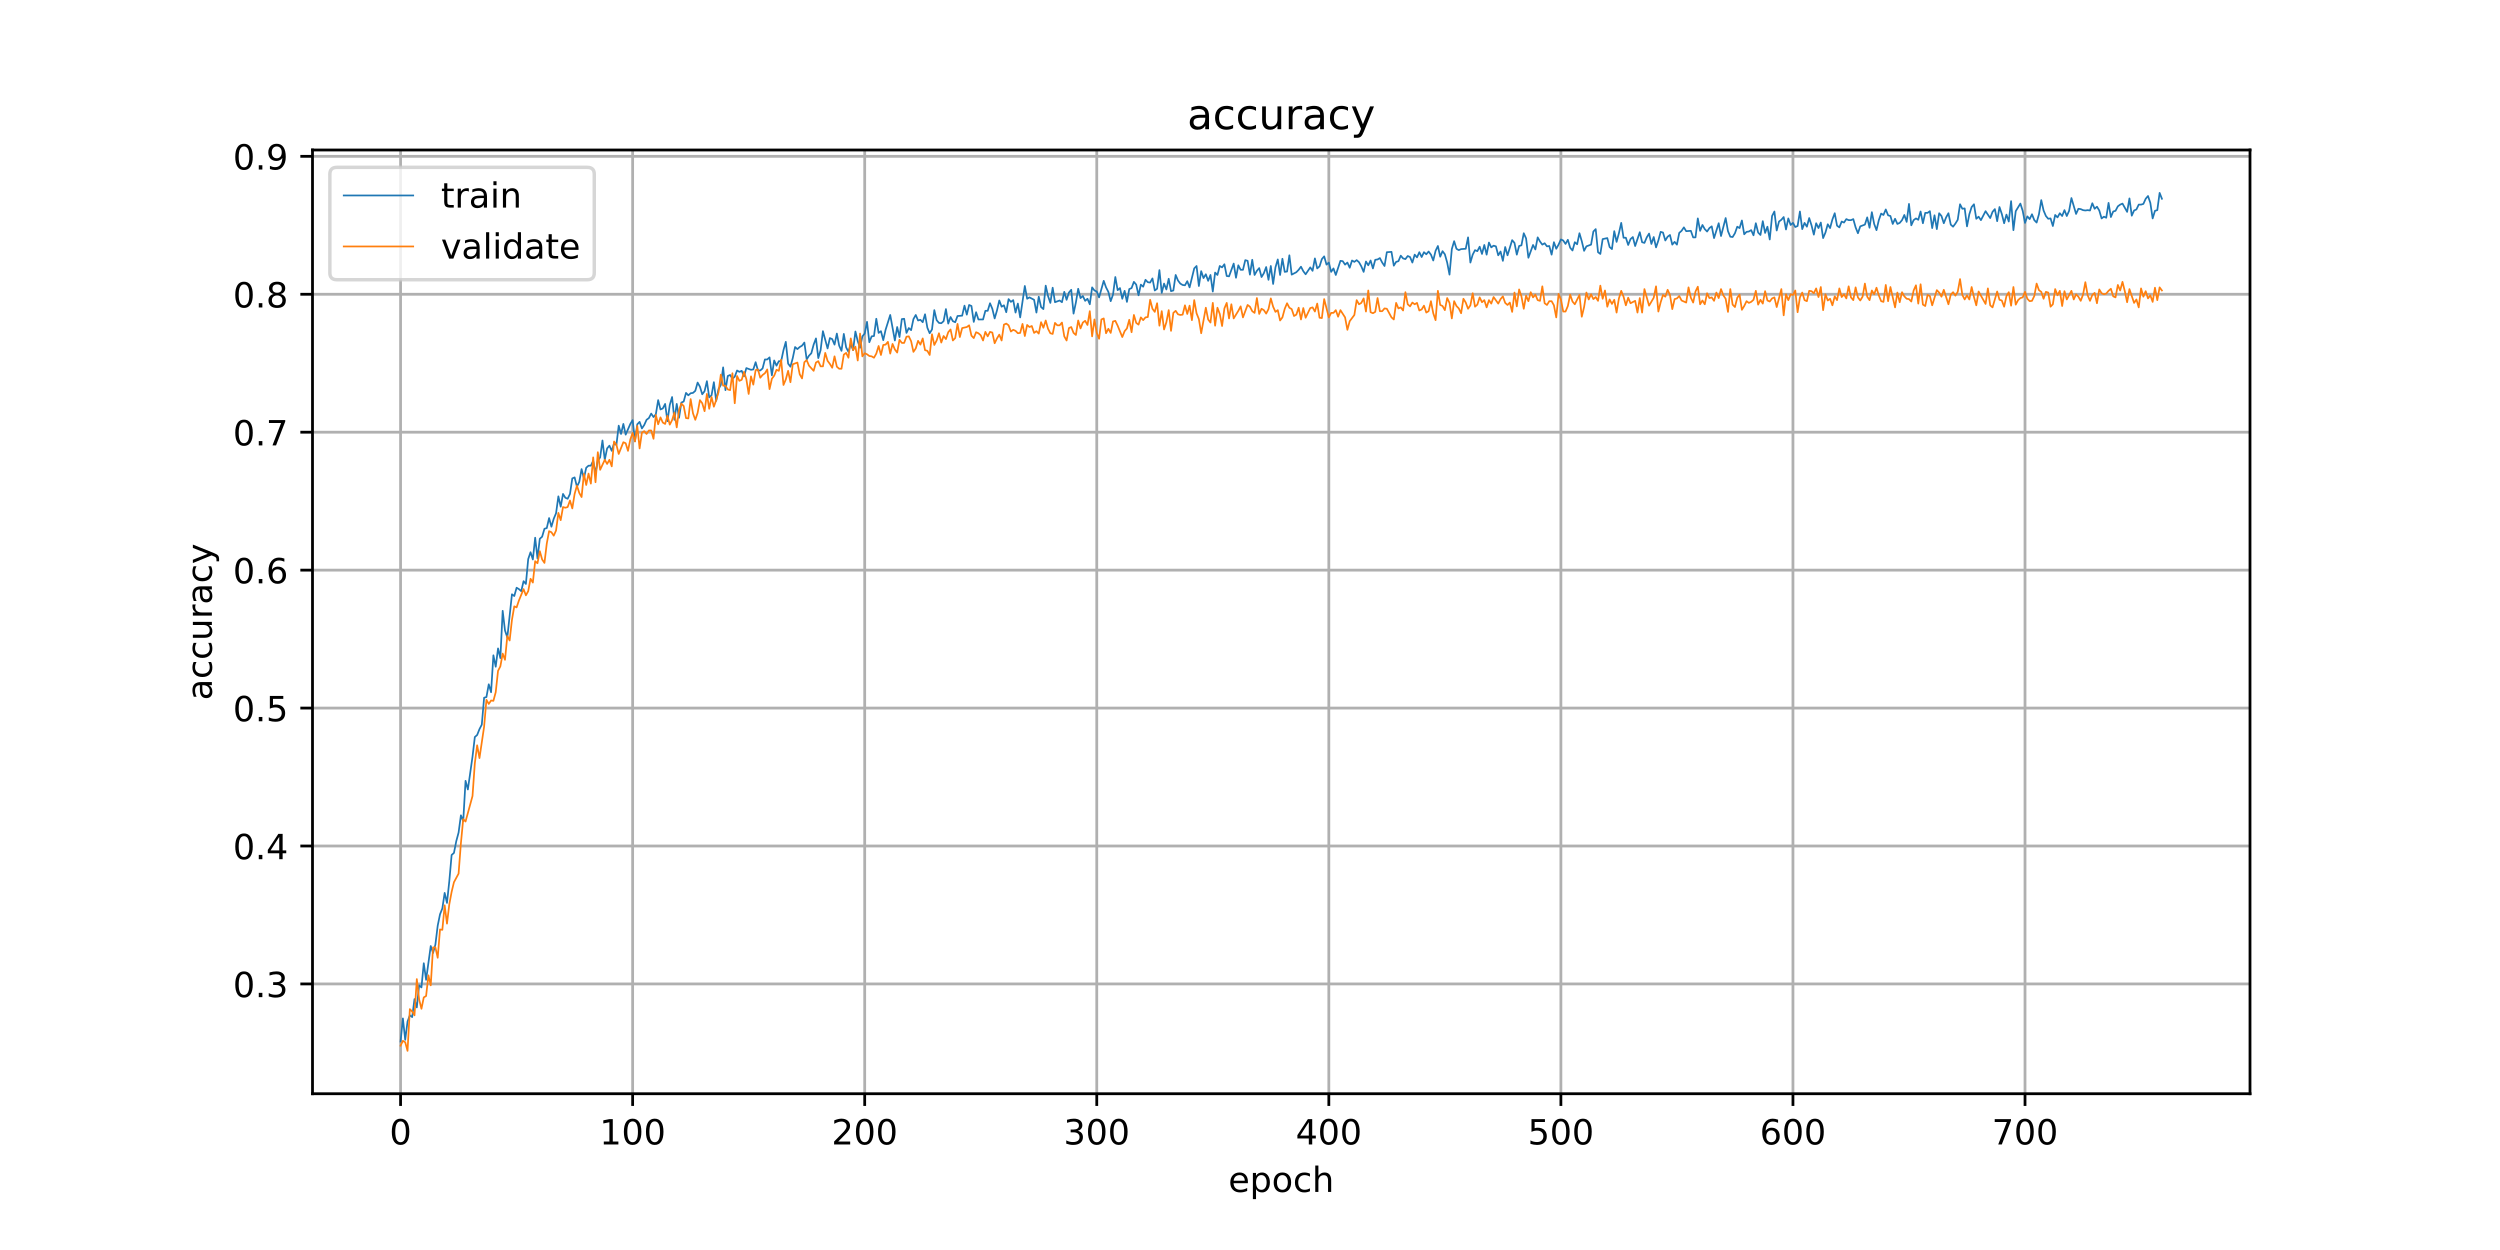 <?xml version="1.0" encoding="utf-8" standalone="no"?>
<!DOCTYPE svg PUBLIC "-//W3C//DTD SVG 1.1//EN"
  "http://www.w3.org/Graphics/SVG/1.1/DTD/svg11.dtd">
<!-- Created with matplotlib (https://matplotlib.org/) -->
<svg height="360pt" version="1.1" viewBox="0 0 720 360" width="720pt" xmlns="http://www.w3.org/2000/svg" xmlns:xlink="http://www.w3.org/1999/xlink">
 <defs>
  <style type="text/css">
*{stroke-linecap:butt;stroke-linejoin:round;}
  </style>
 </defs>
 <g id="figure_1">
  <g id="patch_1">
   <path d="M 0 360 
L 720 360 
L 720 0 
L 0 0 
z
" style="fill:#ffffff;"/>
  </g>
  <g id="axes_1">
   <g id="patch_2">
    <path d="M 90 315 
L 648 315 
L 648 43.2 
L 90 43.2 
z
" style="fill:#ffffff;"/>
   </g>
   <g id="matplotlib.axis_1">
    <g id="xtick_1">
     <g id="line2d_1">
      <path clip-path="url(#pe7dd31b7c2)" d="M 115.364 315 
L 115.364 43.2 
" style="fill:none;stroke:#b0b0b0;stroke-linecap:square;stroke-width:0.8;"/>
     </g>
     <g id="line2d_2">
      <defs>
       <path d="M 0 0 
L 0 3.5 
" id="m0f951da044" style="stroke:#000000;stroke-width:0.8;"/>
      </defs>
      <g>
       <use style="stroke:#000000;stroke-width:0.8;" x="115.364" xlink:href="#m0f951da044" y="315"/>
      </g>
     </g>
     <g id="text_1">
      <!-- 0 -->
      <defs>
       <path d="M 31.781 66.406 
Q 24.172 66.406 20.328 58.906 
Q 16.5 51.422 16.5 36.375 
Q 16.5 21.391 20.328 13.891 
Q 24.172 6.391 31.781 6.391 
Q 39.453 6.391 43.281 13.891 
Q 47.125 21.391 47.125 36.375 
Q 47.125 51.422 43.281 58.906 
Q 39.453 66.406 31.781 66.406 
z
M 31.781 74.219 
Q 44.047 74.219 50.516 64.516 
Q 56.984 54.828 56.984 36.375 
Q 56.984 17.969 50.516 8.266 
Q 44.047 -1.422 31.781 -1.422 
Q 19.531 -1.422 13.062 8.266 
Q 6.594 17.969 6.594 36.375 
Q 6.594 54.828 13.062 64.516 
Q 19.531 74.219 31.781 74.219 
z
" id="DejaVuSans-48"/>
      </defs>
      <g transform="translate(112.182 329.598)scale(0.1 -0.1)">
       <use xlink:href="#DejaVuSans-48"/>
      </g>
     </g>
    </g>
    <g id="xtick_2">
     <g id="line2d_3">
      <path clip-path="url(#pe7dd31b7c2)" d="M 182.198 315 
L 182.198 43.2 
" style="fill:none;stroke:#b0b0b0;stroke-linecap:square;stroke-width:0.8;"/>
     </g>
     <g id="line2d_4">
      <g>
       <use style="stroke:#000000;stroke-width:0.8;" x="182.198" xlink:href="#m0f951da044" y="315"/>
      </g>
     </g>
     <g id="text_2">
      <!-- 100 -->
      <defs>
       <path d="M 12.406 8.297 
L 28.516 8.297 
L 28.516 63.922 
L 10.984 60.406 
L 10.984 69.391 
L 28.422 72.906 
L 38.281 72.906 
L 38.281 8.297 
L 54.391 8.297 
L 54.391 0 
L 12.406 0 
z
" id="DejaVuSans-49"/>
      </defs>
      <g transform="translate(172.654 329.598)scale(0.1 -0.1)">
       <use xlink:href="#DejaVuSans-49"/>
       <use x="63.623" xlink:href="#DejaVuSans-48"/>
       <use x="127.246" xlink:href="#DejaVuSans-48"/>
      </g>
     </g>
    </g>
    <g id="xtick_3">
     <g id="line2d_5">
      <path clip-path="url(#pe7dd31b7c2)" d="M 249.032 315 
L 249.032 43.2 
" style="fill:none;stroke:#b0b0b0;stroke-linecap:square;stroke-width:0.8;"/>
     </g>
     <g id="line2d_6">
      <g>
       <use style="stroke:#000000;stroke-width:0.8;" x="249.032" xlink:href="#m0f951da044" y="315"/>
      </g>
     </g>
     <g id="text_3">
      <!-- 200 -->
      <defs>
       <path d="M 19.188 8.297 
L 53.609 8.297 
L 53.609 0 
L 7.328 0 
L 7.328 8.297 
Q 12.938 14.109 22.625 23.891 
Q 32.328 33.688 34.812 36.531 
Q 39.547 41.844 41.422 45.531 
Q 43.312 49.219 43.312 52.781 
Q 43.312 58.594 39.234 62.25 
Q 35.156 65.922 28.609 65.922 
Q 23.969 65.922 18.812 64.312 
Q 13.672 62.703 7.812 59.422 
L 7.812 69.391 
Q 13.766 71.781 18.938 73 
Q 24.125 74.219 28.422 74.219 
Q 39.75 74.219 46.484 68.547 
Q 53.219 62.891 53.219 53.422 
Q 53.219 48.922 51.531 44.891 
Q 49.859 40.875 45.406 35.406 
Q 44.188 33.984 37.641 27.219 
Q 31.109 20.453 19.188 8.297 
z
" id="DejaVuSans-50"/>
      </defs>
      <g transform="translate(239.489 329.598)scale(0.1 -0.1)">
       <use xlink:href="#DejaVuSans-50"/>
       <use x="63.623" xlink:href="#DejaVuSans-48"/>
       <use x="127.246" xlink:href="#DejaVuSans-48"/>
      </g>
     </g>
    </g>
    <g id="xtick_4">
     <g id="line2d_7">
      <path clip-path="url(#pe7dd31b7c2)" d="M 315.867 315 
L 315.867 43.2 
" style="fill:none;stroke:#b0b0b0;stroke-linecap:square;stroke-width:0.8;"/>
     </g>
     <g id="line2d_8">
      <g>
       <use style="stroke:#000000;stroke-width:0.8;" x="315.867" xlink:href="#m0f951da044" y="315"/>
      </g>
     </g>
     <g id="text_4">
      <!-- 300 -->
      <defs>
       <path d="M 40.578 39.312 
Q 47.656 37.797 51.625 33 
Q 55.609 28.219 55.609 21.188 
Q 55.609 10.406 48.188 4.484 
Q 40.766 -1.422 27.094 -1.422 
Q 22.516 -1.422 17.656 -0.516 
Q 12.797 0.391 7.625 2.203 
L 7.625 11.719 
Q 11.719 9.328 16.594 8.109 
Q 21.484 6.891 26.812 6.891 
Q 36.078 6.891 40.938 10.547 
Q 45.797 14.203 45.797 21.188 
Q 45.797 27.641 41.281 31.266 
Q 36.766 34.906 28.719 34.906 
L 20.219 34.906 
L 20.219 43.016 
L 29.109 43.016 
Q 36.375 43.016 40.234 45.922 
Q 44.094 48.828 44.094 54.297 
Q 44.094 59.906 40.109 62.906 
Q 36.141 65.922 28.719 65.922 
Q 24.656 65.922 20.016 65.031 
Q 15.375 64.156 9.812 62.312 
L 9.812 71.094 
Q 15.438 72.656 20.344 73.438 
Q 25.25 74.219 29.594 74.219 
Q 40.828 74.219 47.359 69.109 
Q 53.906 64.016 53.906 55.328 
Q 53.906 49.266 50.438 45.094 
Q 46.969 40.922 40.578 39.312 
z
" id="DejaVuSans-51"/>
      </defs>
      <g transform="translate(306.323 329.598)scale(0.1 -0.1)">
       <use xlink:href="#DejaVuSans-51"/>
       <use x="63.623" xlink:href="#DejaVuSans-48"/>
       <use x="127.246" xlink:href="#DejaVuSans-48"/>
      </g>
     </g>
    </g>
    <g id="xtick_5">
     <g id="line2d_9">
      <path clip-path="url(#pe7dd31b7c2)" d="M 382.701 315 
L 382.701 43.2 
" style="fill:none;stroke:#b0b0b0;stroke-linecap:square;stroke-width:0.8;"/>
     </g>
     <g id="line2d_10">
      <g>
       <use style="stroke:#000000;stroke-width:0.8;" x="382.701" xlink:href="#m0f951da044" y="315"/>
      </g>
     </g>
     <g id="text_5">
      <!-- 400 -->
      <defs>
       <path d="M 37.797 64.312 
L 12.891 25.391 
L 37.797 25.391 
z
M 35.203 72.906 
L 47.609 72.906 
L 47.609 25.391 
L 58.016 25.391 
L 58.016 17.188 
L 47.609 17.188 
L 47.609 0 
L 37.797 0 
L 37.797 17.188 
L 4.891 17.188 
L 4.891 26.703 
z
" id="DejaVuSans-52"/>
      </defs>
      <g transform="translate(373.157 329.598)scale(0.1 -0.1)">
       <use xlink:href="#DejaVuSans-52"/>
       <use x="63.623" xlink:href="#DejaVuSans-48"/>
       <use x="127.246" xlink:href="#DejaVuSans-48"/>
      </g>
     </g>
    </g>
    <g id="xtick_6">
     <g id="line2d_11">
      <path clip-path="url(#pe7dd31b7c2)" d="M 449.535 315 
L 449.535 43.2 
" style="fill:none;stroke:#b0b0b0;stroke-linecap:square;stroke-width:0.8;"/>
     </g>
     <g id="line2d_12">
      <g>
       <use style="stroke:#000000;stroke-width:0.8;" x="449.535" xlink:href="#m0f951da044" y="315"/>
      </g>
     </g>
     <g id="text_6">
      <!-- 500 -->
      <defs>
       <path d="M 10.797 72.906 
L 49.516 72.906 
L 49.516 64.594 
L 19.828 64.594 
L 19.828 46.734 
Q 21.969 47.469 24.109 47.828 
Q 26.266 48.188 28.422 48.188 
Q 40.625 48.188 47.75 41.5 
Q 54.891 34.812 54.891 23.391 
Q 54.891 11.625 47.562 5.094 
Q 40.234 -1.422 26.906 -1.422 
Q 22.312 -1.422 17.547 -0.641 
Q 12.797 0.141 7.719 1.703 
L 7.719 11.625 
Q 12.109 9.234 16.797 8.062 
Q 21.484 6.891 26.703 6.891 
Q 35.156 6.891 40.078 11.328 
Q 45.016 15.766 45.016 23.391 
Q 45.016 31 40.078 35.438 
Q 35.156 39.891 26.703 39.891 
Q 22.75 39.891 18.812 39.016 
Q 14.891 38.141 10.797 36.281 
z
" id="DejaVuSans-53"/>
      </defs>
      <g transform="translate(439.992 329.598)scale(0.1 -0.1)">
       <use xlink:href="#DejaVuSans-53"/>
       <use x="63.623" xlink:href="#DejaVuSans-48"/>
       <use x="127.246" xlink:href="#DejaVuSans-48"/>
      </g>
     </g>
    </g>
    <g id="xtick_7">
     <g id="line2d_13">
      <path clip-path="url(#pe7dd31b7c2)" d="M 516.37 315 
L 516.37 43.2 
" style="fill:none;stroke:#b0b0b0;stroke-linecap:square;stroke-width:0.8;"/>
     </g>
     <g id="line2d_14">
      <g>
       <use style="stroke:#000000;stroke-width:0.8;" x="516.37" xlink:href="#m0f951da044" y="315"/>
      </g>
     </g>
     <g id="text_7">
      <!-- 600 -->
      <defs>
       <path d="M 33.016 40.375 
Q 26.375 40.375 22.484 35.828 
Q 18.609 31.297 18.609 23.391 
Q 18.609 15.531 22.484 10.953 
Q 26.375 6.391 33.016 6.391 
Q 39.656 6.391 43.531 10.953 
Q 47.406 15.531 47.406 23.391 
Q 47.406 31.297 43.531 35.828 
Q 39.656 40.375 33.016 40.375 
z
M 52.594 71.297 
L 52.594 62.312 
Q 48.875 64.062 45.094 64.984 
Q 41.312 65.922 37.594 65.922 
Q 27.828 65.922 22.672 59.328 
Q 17.531 52.734 16.797 39.406 
Q 19.672 43.656 24.016 45.922 
Q 28.375 48.188 33.594 48.188 
Q 44.578 48.188 50.953 41.516 
Q 57.328 34.859 57.328 23.391 
Q 57.328 12.156 50.688 5.359 
Q 44.047 -1.422 33.016 -1.422 
Q 20.359 -1.422 13.672 8.266 
Q 6.984 17.969 6.984 36.375 
Q 6.984 53.656 15.188 63.938 
Q 23.391 74.219 37.203 74.219 
Q 40.922 74.219 44.703 73.484 
Q 48.484 72.75 52.594 71.297 
z
" id="DejaVuSans-54"/>
      </defs>
      <g transform="translate(506.826 329.598)scale(0.1 -0.1)">
       <use xlink:href="#DejaVuSans-54"/>
       <use x="63.623" xlink:href="#DejaVuSans-48"/>
       <use x="127.246" xlink:href="#DejaVuSans-48"/>
      </g>
     </g>
    </g>
    <g id="xtick_8">
     <g id="line2d_15">
      <path clip-path="url(#pe7dd31b7c2)" d="M 583.204 315 
L 583.204 43.2 
" style="fill:none;stroke:#b0b0b0;stroke-linecap:square;stroke-width:0.8;"/>
     </g>
     <g id="line2d_16">
      <g>
       <use style="stroke:#000000;stroke-width:0.8;" x="583.204" xlink:href="#m0f951da044" y="315"/>
      </g>
     </g>
     <g id="text_8">
      <!-- 700 -->
      <defs>
       <path d="M 8.203 72.906 
L 55.078 72.906 
L 55.078 68.703 
L 28.609 0 
L 18.312 0 
L 43.219 64.594 
L 8.203 64.594 
z
" id="DejaVuSans-55"/>
      </defs>
      <g transform="translate(573.66 329.598)scale(0.1 -0.1)">
       <use xlink:href="#DejaVuSans-55"/>
       <use x="63.623" xlink:href="#DejaVuSans-48"/>
       <use x="127.246" xlink:href="#DejaVuSans-48"/>
      </g>
     </g>
    </g>
    <g id="text_9">
     <!-- epoch -->
     <defs>
      <path d="M 56.203 29.594 
L 56.203 25.203 
L 14.891 25.203 
Q 15.484 15.922 20.484 11.062 
Q 25.484 6.203 34.422 6.203 
Q 39.594 6.203 44.453 7.469 
Q 49.312 8.734 54.109 11.281 
L 54.109 2.781 
Q 49.266 0.734 44.188 -0.344 
Q 39.109 -1.422 33.891 -1.422 
Q 20.797 -1.422 13.156 6.188 
Q 5.516 13.812 5.516 26.812 
Q 5.516 40.234 12.766 48.109 
Q 20.016 56 32.328 56 
Q 43.359 56 49.781 48.891 
Q 56.203 41.797 56.203 29.594 
z
M 47.219 32.234 
Q 47.125 39.594 43.094 43.984 
Q 39.062 48.391 32.422 48.391 
Q 24.906 48.391 20.391 44.141 
Q 15.875 39.891 15.188 32.172 
z
" id="DejaVuSans-101"/>
      <path d="M 18.109 8.203 
L 18.109 -20.797 
L 9.078 -20.797 
L 9.078 54.688 
L 18.109 54.688 
L 18.109 46.391 
Q 20.953 51.266 25.266 53.625 
Q 29.594 56 35.594 56 
Q 45.562 56 51.781 48.094 
Q 58.016 40.188 58.016 27.297 
Q 58.016 14.406 51.781 6.484 
Q 45.562 -1.422 35.594 -1.422 
Q 29.594 -1.422 25.266 0.953 
Q 20.953 3.328 18.109 8.203 
z
M 48.688 27.297 
Q 48.688 37.203 44.609 42.844 
Q 40.531 48.484 33.406 48.484 
Q 26.266 48.484 22.188 42.844 
Q 18.109 37.203 18.109 27.297 
Q 18.109 17.391 22.188 11.75 
Q 26.266 6.109 33.406 6.109 
Q 40.531 6.109 44.609 11.75 
Q 48.688 17.391 48.688 27.297 
z
" id="DejaVuSans-112"/>
      <path d="M 30.609 48.391 
Q 23.391 48.391 19.188 42.75 
Q 14.984 37.109 14.984 27.297 
Q 14.984 17.484 19.156 11.844 
Q 23.344 6.203 30.609 6.203 
Q 37.797 6.203 41.984 11.859 
Q 46.188 17.531 46.188 27.297 
Q 46.188 37.016 41.984 42.703 
Q 37.797 48.391 30.609 48.391 
z
M 30.609 56 
Q 42.328 56 49.016 48.375 
Q 55.719 40.766 55.719 27.297 
Q 55.719 13.875 49.016 6.219 
Q 42.328 -1.422 30.609 -1.422 
Q 18.844 -1.422 12.172 6.219 
Q 5.516 13.875 5.516 27.297 
Q 5.516 40.766 12.172 48.375 
Q 18.844 56 30.609 56 
z
" id="DejaVuSans-111"/>
      <path d="M 48.781 52.594 
L 48.781 44.188 
Q 44.969 46.297 41.141 47.344 
Q 37.312 48.391 33.406 48.391 
Q 24.656 48.391 19.812 42.844 
Q 14.984 37.312 14.984 27.297 
Q 14.984 17.281 19.812 11.734 
Q 24.656 6.203 33.406 6.203 
Q 37.312 6.203 41.141 7.25 
Q 44.969 8.297 48.781 10.406 
L 48.781 2.094 
Q 45.016 0.344 40.984 -0.531 
Q 36.969 -1.422 32.422 -1.422 
Q 20.062 -1.422 12.781 6.344 
Q 5.516 14.109 5.516 27.297 
Q 5.516 40.672 12.859 48.328 
Q 20.219 56 33.016 56 
Q 37.156 56 41.109 55.141 
Q 45.062 54.297 48.781 52.594 
z
" id="DejaVuSans-99"/>
      <path d="M 54.891 33.016 
L 54.891 0 
L 45.906 0 
L 45.906 32.719 
Q 45.906 40.484 42.875 44.328 
Q 39.844 48.188 33.797 48.188 
Q 26.516 48.188 22.312 43.547 
Q 18.109 38.922 18.109 30.906 
L 18.109 0 
L 9.078 0 
L 9.078 75.984 
L 18.109 75.984 
L 18.109 46.188 
Q 21.344 51.125 25.703 53.562 
Q 30.078 56 35.797 56 
Q 45.219 56 50.047 50.172 
Q 54.891 44.344 54.891 33.016 
z
" id="DejaVuSans-104"/>
     </defs>
     <g transform="translate(353.772 343.277)scale(0.1 -0.1)">
      <use xlink:href="#DejaVuSans-101"/>
      <use x="61.523" xlink:href="#DejaVuSans-112"/>
      <use x="125" xlink:href="#DejaVuSans-111"/>
      <use x="186.182" xlink:href="#DejaVuSans-99"/>
      <use x="241.162" xlink:href="#DejaVuSans-104"/>
     </g>
    </g>
   </g>
   <g id="matplotlib.axis_2">
    <g id="ytick_1">
     <g id="line2d_17">
      <path clip-path="url(#pe7dd31b7c2)" d="M 90 283.379 
L 648 283.379 
" style="fill:none;stroke:#b0b0b0;stroke-linecap:square;stroke-width:0.8;"/>
     </g>
     <g id="line2d_18">
      <defs>
       <path d="M 0 0 
L -3.5 0 
" id="m83e16e52cd" style="stroke:#000000;stroke-width:0.8;"/>
      </defs>
      <g>
       <use style="stroke:#000000;stroke-width:0.8;" x="90" xlink:href="#m83e16e52cd" y="283.379"/>
      </g>
     </g>
     <g id="text_10">
      <!-- 0.3 -->
      <defs>
       <path d="M 10.688 12.406 
L 21 12.406 
L 21 0 
L 10.688 0 
z
" id="DejaVuSans-46"/>
      </defs>
      <g transform="translate(67.097 287.178)scale(0.1 -0.1)">
       <use xlink:href="#DejaVuSans-48"/>
       <use x="63.623" xlink:href="#DejaVuSans-46"/>
       <use x="95.41" xlink:href="#DejaVuSans-51"/>
      </g>
     </g>
    </g>
    <g id="ytick_2">
     <g id="line2d_19">
      <path clip-path="url(#pe7dd31b7c2)" d="M 90 243.653 
L 648 243.653 
" style="fill:none;stroke:#b0b0b0;stroke-linecap:square;stroke-width:0.8;"/>
     </g>
     <g id="line2d_20">
      <g>
       <use style="stroke:#000000;stroke-width:0.8;" x="90" xlink:href="#m83e16e52cd" y="243.653"/>
      </g>
     </g>
     <g id="text_11">
      <!-- 0.4 -->
      <g transform="translate(67.097 247.453)scale(0.1 -0.1)">
       <use xlink:href="#DejaVuSans-48"/>
       <use x="63.623" xlink:href="#DejaVuSans-46"/>
       <use x="95.41" xlink:href="#DejaVuSans-52"/>
      </g>
     </g>
    </g>
    <g id="ytick_3">
     <g id="line2d_21">
      <path clip-path="url(#pe7dd31b7c2)" d="M 90 203.928 
L 648 203.928 
" style="fill:none;stroke:#b0b0b0;stroke-linecap:square;stroke-width:0.8;"/>
     </g>
     <g id="line2d_22">
      <g>
       <use style="stroke:#000000;stroke-width:0.8;" x="90" xlink:href="#m83e16e52cd" y="203.928"/>
      </g>
     </g>
     <g id="text_12">
      <!-- 0.5 -->
      <g transform="translate(67.097 207.727)scale(0.1 -0.1)">
       <use xlink:href="#DejaVuSans-48"/>
       <use x="63.623" xlink:href="#DejaVuSans-46"/>
       <use x="95.41" xlink:href="#DejaVuSans-53"/>
      </g>
     </g>
    </g>
    <g id="ytick_4">
     <g id="line2d_23">
      <path clip-path="url(#pe7dd31b7c2)" d="M 90 164.203 
L 648 164.203 
" style="fill:none;stroke:#b0b0b0;stroke-linecap:square;stroke-width:0.8;"/>
     </g>
     <g id="line2d_24">
      <g>
       <use style="stroke:#000000;stroke-width:0.8;" x="90" xlink:href="#m83e16e52cd" y="164.203"/>
      </g>
     </g>
     <g id="text_13">
      <!-- 0.6 -->
      <g transform="translate(67.097 168.002)scale(0.1 -0.1)">
       <use xlink:href="#DejaVuSans-48"/>
       <use x="63.623" xlink:href="#DejaVuSans-46"/>
       <use x="95.41" xlink:href="#DejaVuSans-54"/>
      </g>
     </g>
    </g>
    <g id="ytick_5">
     <g id="line2d_25">
      <path clip-path="url(#pe7dd31b7c2)" d="M 90 124.478 
L 648 124.478 
" style="fill:none;stroke:#b0b0b0;stroke-linecap:square;stroke-width:0.8;"/>
     </g>
     <g id="line2d_26">
      <g>
       <use style="stroke:#000000;stroke-width:0.8;" x="90" xlink:href="#m83e16e52cd" y="124.478"/>
      </g>
     </g>
     <g id="text_14">
      <!-- 0.7 -->
      <g transform="translate(67.097 128.277)scale(0.1 -0.1)">
       <use xlink:href="#DejaVuSans-48"/>
       <use x="63.623" xlink:href="#DejaVuSans-46"/>
       <use x="95.41" xlink:href="#DejaVuSans-55"/>
      </g>
     </g>
    </g>
    <g id="ytick_6">
     <g id="line2d_27">
      <path clip-path="url(#pe7dd31b7c2)" d="M 90 84.753 
L 648 84.753 
" style="fill:none;stroke:#b0b0b0;stroke-linecap:square;stroke-width:0.8;"/>
     </g>
     <g id="line2d_28">
      <g>
       <use style="stroke:#000000;stroke-width:0.8;" x="90" xlink:href="#m83e16e52cd" y="84.753"/>
      </g>
     </g>
     <g id="text_15">
      <!-- 0.8 -->
      <defs>
       <path d="M 31.781 34.625 
Q 24.75 34.625 20.719 30.859 
Q 16.703 27.094 16.703 20.516 
Q 16.703 13.922 20.719 10.156 
Q 24.75 6.391 31.781 6.391 
Q 38.812 6.391 42.859 10.172 
Q 46.922 13.969 46.922 20.516 
Q 46.922 27.094 42.891 30.859 
Q 38.875 34.625 31.781 34.625 
z
M 21.922 38.812 
Q 15.578 40.375 12.031 44.719 
Q 8.5 49.078 8.5 55.328 
Q 8.5 64.062 14.719 69.141 
Q 20.953 74.219 31.781 74.219 
Q 42.672 74.219 48.875 69.141 
Q 55.078 64.062 55.078 55.328 
Q 55.078 49.078 51.531 44.719 
Q 48 40.375 41.703 38.812 
Q 48.828 37.156 52.797 32.312 
Q 56.781 27.484 56.781 20.516 
Q 56.781 9.906 50.312 4.234 
Q 43.844 -1.422 31.781 -1.422 
Q 19.734 -1.422 13.25 4.234 
Q 6.781 9.906 6.781 20.516 
Q 6.781 27.484 10.781 32.312 
Q 14.797 37.156 21.922 38.812 
z
M 18.312 54.391 
Q 18.312 48.734 21.844 45.562 
Q 25.391 42.391 31.781 42.391 
Q 38.141 42.391 41.719 45.562 
Q 45.312 48.734 45.312 54.391 
Q 45.312 60.062 41.719 63.234 
Q 38.141 66.406 31.781 66.406 
Q 25.391 66.406 21.844 63.234 
Q 18.312 60.062 18.312 54.391 
z
" id="DejaVuSans-56"/>
      </defs>
      <g transform="translate(67.097 88.552)scale(0.1 -0.1)">
       <use xlink:href="#DejaVuSans-48"/>
       <use x="63.623" xlink:href="#DejaVuSans-46"/>
       <use x="95.41" xlink:href="#DejaVuSans-56"/>
      </g>
     </g>
    </g>
    <g id="ytick_7">
     <g id="line2d_29">
      <path clip-path="url(#pe7dd31b7c2)" d="M 90 45.027 
L 648 45.027 
" style="fill:none;stroke:#b0b0b0;stroke-linecap:square;stroke-width:0.8;"/>
     </g>
     <g id="line2d_30">
      <g>
       <use style="stroke:#000000;stroke-width:0.8;" x="90" xlink:href="#m83e16e52cd" y="45.027"/>
      </g>
     </g>
     <g id="text_16">
      <!-- 0.9 -->
      <defs>
       <path d="M 10.984 1.516 
L 10.984 10.5 
Q 14.703 8.734 18.5 7.812 
Q 22.312 6.891 25.984 6.891 
Q 35.75 6.891 40.891 13.453 
Q 46.047 20.016 46.781 33.406 
Q 43.953 29.203 39.594 26.953 
Q 35.25 24.703 29.984 24.703 
Q 19.047 24.703 12.672 31.312 
Q 6.297 37.938 6.297 49.422 
Q 6.297 60.641 12.938 67.422 
Q 19.578 74.219 30.609 74.219 
Q 43.266 74.219 49.922 64.516 
Q 56.594 54.828 56.594 36.375 
Q 56.594 19.141 48.406 8.859 
Q 40.234 -1.422 26.422 -1.422 
Q 22.703 -1.422 18.891 -0.688 
Q 15.094 0.047 10.984 1.516 
z
M 30.609 32.422 
Q 37.25 32.422 41.125 36.953 
Q 45.016 41.5 45.016 49.422 
Q 45.016 57.281 41.125 61.844 
Q 37.25 66.406 30.609 66.406 
Q 23.969 66.406 20.094 61.844 
Q 16.219 57.281 16.219 49.422 
Q 16.219 41.5 20.094 36.953 
Q 23.969 32.422 30.609 32.422 
z
" id="DejaVuSans-57"/>
      </defs>
      <g transform="translate(67.097 48.827)scale(0.1 -0.1)">
       <use xlink:href="#DejaVuSans-48"/>
       <use x="63.623" xlink:href="#DejaVuSans-46"/>
       <use x="95.41" xlink:href="#DejaVuSans-57"/>
      </g>
     </g>
    </g>
    <g id="text_17">
     <!-- accuracy -->
     <defs>
      <path d="M 34.281 27.484 
Q 23.391 27.484 19.188 25 
Q 14.984 22.516 14.984 16.5 
Q 14.984 11.719 18.141 8.906 
Q 21.297 6.109 26.703 6.109 
Q 34.188 6.109 38.703 11.406 
Q 43.219 16.703 43.219 25.484 
L 43.219 27.484 
z
M 52.203 31.203 
L 52.203 0 
L 43.219 0 
L 43.219 8.297 
Q 40.141 3.328 35.547 0.953 
Q 30.953 -1.422 24.312 -1.422 
Q 15.922 -1.422 10.953 3.297 
Q 6 8.016 6 15.922 
Q 6 25.141 12.172 29.828 
Q 18.359 34.516 30.609 34.516 
L 43.219 34.516 
L 43.219 35.406 
Q 43.219 41.609 39.141 45 
Q 35.062 48.391 27.688 48.391 
Q 23 48.391 18.547 47.266 
Q 14.109 46.141 10.016 43.891 
L 10.016 52.203 
Q 14.938 54.109 19.578 55.047 
Q 24.219 56 28.609 56 
Q 40.484 56 46.344 49.844 
Q 52.203 43.703 52.203 31.203 
z
" id="DejaVuSans-97"/>
      <path d="M 8.5 21.578 
L 8.5 54.688 
L 17.484 54.688 
L 17.484 21.922 
Q 17.484 14.156 20.5 10.266 
Q 23.531 6.391 29.594 6.391 
Q 36.859 6.391 41.078 11.031 
Q 45.312 15.672 45.312 23.688 
L 45.312 54.688 
L 54.297 54.688 
L 54.297 0 
L 45.312 0 
L 45.312 8.406 
Q 42.047 3.422 37.719 1 
Q 33.406 -1.422 27.688 -1.422 
Q 18.266 -1.422 13.375 4.438 
Q 8.5 10.297 8.5 21.578 
z
M 31.109 56 
z
" id="DejaVuSans-117"/>
      <path d="M 41.109 46.297 
Q 39.594 47.172 37.812 47.578 
Q 36.031 48 33.891 48 
Q 26.266 48 22.188 43.047 
Q 18.109 38.094 18.109 28.812 
L 18.109 0 
L 9.078 0 
L 9.078 54.688 
L 18.109 54.688 
L 18.109 46.188 
Q 20.953 51.172 25.484 53.578 
Q 30.031 56 36.531 56 
Q 37.453 56 38.578 55.875 
Q 39.703 55.766 41.062 55.516 
z
" id="DejaVuSans-114"/>
      <path d="M 32.172 -5.078 
Q 28.375 -14.844 24.75 -17.812 
Q 21.141 -20.797 15.094 -20.797 
L 7.906 -20.797 
L 7.906 -13.281 
L 13.188 -13.281 
Q 16.891 -13.281 18.938 -11.516 
Q 21 -9.766 23.484 -3.219 
L 25.094 0.875 
L 2.984 54.688 
L 12.5 54.688 
L 29.594 11.922 
L 46.688 54.688 
L 56.203 54.688 
z
" id="DejaVuSans-121"/>
     </defs>
     <g transform="translate(61.017 201.659)rotate(-90)scale(0.1 -0.1)">
      <use xlink:href="#DejaVuSans-97"/>
      <use x="61.279" xlink:href="#DejaVuSans-99"/>
      <use x="116.26" xlink:href="#DejaVuSans-99"/>
      <use x="171.24" xlink:href="#DejaVuSans-117"/>
      <use x="234.619" xlink:href="#DejaVuSans-114"/>
      <use x="275.732" xlink:href="#DejaVuSans-97"/>
      <use x="337.012" xlink:href="#DejaVuSans-99"/>
      <use x="391.992" xlink:href="#DejaVuSans-121"/>
     </g>
    </g>
   </g>
   <g id="line2d_31">
    <path clip-path="url(#pe7dd31b7c2)" d="M 115.364 299.964 
L 116.032 293.31 
L 116.7 299.467 
L 117.369 294.204 
L 118.037 292.416 
L 118.705 292.913 
L 119.374 287.748 
L 120.042 290.132 
L 120.71 283.776 
L 121.379 284.372 
L 122.047 277.42 
L 122.715 282.187 
L 124.052 272.454 
L 124.72 274.441 
L 125.389 272.057 
L 126.057 266.595 
L 126.725 263.317 
L 127.394 261.629 
L 128.062 257.16 
L 128.731 260.04 
L 129.399 253.783 
L 130.067 246.236 
L 130.736 245.64 
L 131.404 242.263 
L 132.072 239.78 
L 132.741 234.815 
L 133.409 236.503 
L 134.077 224.883 
L 134.746 227.366 
L 136.082 217.931 
L 136.751 212.271 
L 137.419 211.675 
L 138.087 209.986 
L 138.756 208.695 
L 139.424 200.949 
L 140.092 200.75 
L 140.761 197.076 
L 141.429 199.36 
L 142.097 188.733 
L 142.766 192.011 
L 143.434 186.747 
L 144.102 189.528 
L 144.771 175.922 
L 145.439 181.583 
L 146.107 183.569 
L 147.444 171.155 
L 148.112 171.652 
L 148.781 169.268 
L 149.449 169.665 
L 150.117 170.261 
L 150.786 167.381 
L 151.454 168.176 
L 152.123 161.025 
L 152.791 159.039 
L 153.459 161.124 
L 154.128 154.868 
L 154.796 160.826 
L 155.464 155.166 
L 156.133 154.57 
L 156.801 152.285 
L 157.469 152.087 
L 158.138 149.207 
L 158.806 151.69 
L 159.474 149.405 
L 160.143 147.816 
L 160.811 142.95 
L 161.479 145.929 
L 162.148 142.255 
L 162.816 143.347 
L 163.484 143.645 
L 164.153 142.255 
L 164.821 137.786 
L 165.489 137.488 
L 166.158 140.169 
L 166.826 138.779 
L 167.494 135.104 
L 168.163 137.786 
L 168.831 134.707 
L 169.499 134.111 
L 170.168 134.111 
L 170.836 132.721 
L 171.504 136.296 
L 172.173 132.721 
L 172.841 131.728 
L 173.51 126.861 
L 174.178 132.423 
L 174.846 129.146 
L 175.515 128.351 
L 176.183 129.841 
L 176.851 127.656 
L 177.52 128.152 
L 178.188 122.591 
L 178.856 124.974 
L 179.525 122.094 
L 180.193 125.173 
L 181.53 122.094 
L 182.198 121.002 
L 182.866 127.06 
L 183.535 122.194 
L 184.203 121.498 
L 184.871 123.385 
L 185.54 122.392 
L 186.208 120.903 
L 186.876 120.406 
L 187.545 119.115 
L 188.213 120.108 
L 188.881 119.314 
L 189.55 115.242 
L 190.218 117.923 
L 190.886 117.625 
L 191.555 116.334 
L 192.223 121.3 
L 192.891 116.632 
L 193.56 114.348 
L 194.228 120.903 
L 194.897 116.334 
L 195.565 120.307 
L 196.233 115.937 
L 196.902 115.639 
L 197.57 113.156 
L 198.238 113.851 
L 198.907 113.255 
L 199.575 113.156 
L 200.243 112.56 
L 200.912 110.177 
L 201.58 111.368 
L 202.248 113.553 
L 202.917 112.66 
L 203.585 109.779 
L 204.253 114.447 
L 204.922 113.851 
L 205.59 110.077 
L 206.258 115.44 
L 206.927 112.064 
L 207.595 110.872 
L 208.263 105.807 
L 208.932 112.362 
L 209.6 108.29 
L 210.268 107.992 
L 210.937 109.084 
L 211.605 108.488 
L 212.273 106.701 
L 212.942 107.098 
L 213.61 106.8 
L 214.278 108.389 
L 214.947 106.006 
L 216.284 106.502 
L 216.952 106.403 
L 217.62 104.317 
L 218.289 106.701 
L 218.957 106.701 
L 219.625 106.105 
L 220.294 103.523 
L 220.962 103.523 
L 221.63 102.927 
L 222.299 108.091 
L 222.967 103.821 
L 223.635 105.31 
L 224.304 104.019 
L 224.972 104.019 
L 225.64 100.841 
L 226.309 98.458 
L 226.977 104.715 
L 227.645 105.608 
L 228.314 103.126 
L 228.982 99.947 
L 229.65 100.543 
L 230.319 99.947 
L 230.987 99.55 
L 231.655 98.656 
L 232.324 103.523 
L 232.992 102.43 
L 233.66 101.735 
L 234.329 99.252 
L 234.997 97.465 
L 235.665 103.126 
L 236.334 100.841 
L 237.002 95.379 
L 238.339 100.345 
L 239.007 97.365 
L 239.676 97.663 
L 240.344 99.252 
L 241.012 96.074 
L 241.681 99.55 
L 242.349 101.04 
L 243.017 96.174 
L 243.686 100.047 
L 244.354 101.338 
L 245.022 99.054 
L 245.691 100.841 
L 246.359 95.478 
L 247.027 98.259 
L 247.696 100.146 
L 248.364 96.869 
L 249.032 96.074 
L 249.701 92.698 
L 250.369 98.557 
L 251.037 96.869 
L 251.706 96.769 
L 252.374 91.804 
L 253.042 95.876 
L 253.711 95.379 
L 254.379 97.961 
L 255.047 94.982 
L 256.384 90.711 
L 257.721 98.061 
L 258.389 94.187 
L 259.057 97.067 
L 259.726 91.903 
L 260.394 91.804 
L 261.063 95.876 
L 261.731 94.485 
L 262.399 95.081 
L 263.068 91.903 
L 263.736 90.711 
L 264.404 92.3 
L 265.073 92.102 
L 265.741 92.797 
L 266.409 90.513 
L 267.078 94.386 
L 267.746 95.975 
L 268.414 94.883 
L 269.083 89.321 
L 269.751 92.201 
L 270.419 92.996 
L 271.088 93.095 
L 271.756 92.499 
L 272.424 89.023 
L 273.093 93.194 
L 273.761 91.307 
L 274.429 92.499 
L 275.098 92.797 
L 275.766 91.009 
L 277.103 90.91 
L 277.771 88.03 
L 278.439 90.612 
L 279.108 87.831 
L 279.776 88.129 
L 280.444 92.698 
L 281.113 89.917 
L 281.781 92.002 
L 283.118 92.002 
L 283.786 89.52 
L 284.455 89.52 
L 285.123 87.335 
L 285.791 88.924 
L 286.46 91.705 
L 287.128 89.42 
L 287.796 86.54 
L 288.465 88.328 
L 289.133 87.931 
L 289.801 89.917 
L 290.47 86.143 
L 291.138 86.937 
L 291.806 86.441 
L 292.475 90.016 
L 293.143 87.434 
L 293.811 91.407 
L 295.148 82.369 
L 295.816 86.044 
L 296.485 85.646 
L 297.821 86.342 
L 298.49 90.016 
L 299.158 85.448 
L 299.826 88.427 
L 300.495 89.023 
L 301.163 82.27 
L 301.831 85.249 
L 302.5 87.235 
L 303.168 82.866 
L 303.837 87.037 
L 305.173 86.54 
L 305.842 87.037 
L 306.51 84.057 
L 307.178 86.342 
L 307.847 84.256 
L 308.515 83.462 
L 309.183 90.314 
L 309.852 87.136 
L 310.52 83.164 
L 311.188 85.845 
L 311.857 85.249 
L 312.525 86.64 
L 313.193 86.044 
L 313.862 87.633 
L 314.53 82.766 
L 315.198 83.66 
L 315.867 83.958 
L 316.535 85.646 
L 317.872 80.879 
L 318.54 82.766 
L 319.208 84.057 
L 319.877 86.739 
L 320.545 84.852 
L 321.213 79.787 
L 321.882 83.561 
L 322.55 82.965 
L 323.218 86.044 
L 323.887 83.759 
L 324.555 86.937 
L 325.224 83.263 
L 325.892 82.965 
L 326.56 81.177 
L 327.229 81.972 
L 327.897 85.051 
L 328.565 81.972 
L 329.234 82.568 
L 329.902 80.581 
L 330.57 81.277 
L 331.239 81.376 
L 331.907 80.184 
L 332.575 83.66 
L 333.244 83.164 
L 333.912 77.801 
L 334.58 84.355 
L 335.249 81.674 
L 335.917 83.362 
L 336.585 80.283 
L 337.254 83.859 
L 337.922 83.66 
L 338.59 79.191 
L 339.259 80.78 
L 339.927 81.674 
L 340.595 82.071 
L 341.264 82.17 
L 341.932 80.979 
L 342.6 82.766 
L 343.937 77.304 
L 344.605 76.609 
L 345.274 82.369 
L 345.942 78.099 
L 346.61 80.085 
L 347.279 78.992 
L 347.947 80.879 
L 348.616 79.191 
L 349.284 83.958 
L 349.952 78.496 
L 350.621 79.191 
L 351.289 76.609 
L 351.957 77.006 
L 352.626 76.112 
L 353.294 79.489 
L 353.962 79.588 
L 355.299 75.914 
L 355.967 79.986 
L 356.636 76.41 
L 357.304 77.701 
L 357.972 77.701 
L 358.641 74.921 
L 359.309 75.119 
L 359.977 79.092 
L 360.646 74.821 
L 361.314 79.191 
L 361.982 77.999 
L 362.651 77.205 
L 363.319 79.787 
L 363.987 78.694 
L 364.656 76.907 
L 365.324 80.581 
L 365.992 76.609 
L 366.661 81.773 
L 367.329 77.006 
L 367.997 74.722 
L 368.666 79.191 
L 369.334 74.523 
L 370.003 78.297 
L 370.671 78.198 
L 371.339 73.53 
L 372.008 79.092 
L 373.344 78.397 
L 374.013 77.701 
L 374.681 76.808 
L 375.349 78.099 
L 376.018 78.992 
L 377.354 77.006 
L 378.023 77.999 
L 378.691 74.424 
L 379.359 77.304 
L 380.028 76.708 
L 380.696 74.623 
L 381.364 73.828 
L 382.033 76.212 
L 382.701 75.616 
L 383.369 78.297 
L 384.038 77.304 
L 384.706 79.191 
L 386.043 75.119 
L 386.711 75.219 
L 387.379 76.212 
L 388.048 75.616 
L 388.716 77.105 
L 389.384 75.02 
L 390.053 75.417 
L 390.721 74.921 
L 391.39 75.516 
L 392.058 76.708 
L 392.726 78.297 
L 393.395 75.318 
L 394.063 76.41 
L 394.731 75.02 
L 395.4 77.304 
L 396.068 74.821 
L 396.736 74.722 
L 397.405 74.325 
L 398.073 75.616 
L 398.741 76.609 
L 399.41 72.636 
L 400.746 72.537 
L 401.415 76.51 
L 402.083 75.417 
L 402.751 75.219 
L 403.42 73.63 
L 404.088 74.424 
L 404.756 74.623 
L 405.425 73.729 
L 406.093 74.027 
L 406.761 75.616 
L 407.43 73.332 
L 408.098 74.126 
L 408.766 72.636 
L 409.435 74.027 
L 410.103 72.636 
L 410.771 73.232 
L 411.44 72.438 
L 412.108 73.332 
L 412.776 75.02 
L 413.445 72.239 
L 414.113 70.849 
L 414.782 73.927 
L 415.45 72.338 
L 416.118 73.232 
L 416.787 75.616 
L 417.455 79.092 
L 418.123 71.743 
L 418.792 69.458 
L 419.46 71.643 
L 420.128 72.041 
L 420.797 71.743 
L 422.133 71.643 
L 422.802 68.366 
L 423.47 75.616 
L 424.138 73.332 
L 424.807 72.041 
L 425.475 72.338 
L 426.143 71.047 
L 426.812 73.133 
L 427.48 70.551 
L 428.148 73.332 
L 428.817 69.856 
L 429.485 71.246 
L 430.153 70.749 
L 430.822 70.948 
L 431.49 73.53 
L 432.158 72.438 
L 432.827 75.119 
L 433.495 71.147 
L 434.163 73.53 
L 435.5 69.16 
L 436.169 69.955 
L 436.837 73.332 
L 437.505 70.849 
L 438.174 70.65 
L 438.842 67.174 
L 439.51 68.664 
L 440.179 74.225 
L 441.515 70.551 
L 442.184 71.842 
L 442.852 68.366 
L 443.52 69.558 
L 444.189 70.452 
L 444.857 70.054 
L 445.525 70.948 
L 446.194 70.849 
L 446.862 73.332 
L 447.53 69.756 
L 448.199 71.643 
L 448.867 70.452 
L 449.535 68.962 
L 450.204 69.26 
L 450.872 70.253 
L 451.54 69.061 
L 452.209 71.345 
L 452.877 72.14 
L 453.545 69.756 
L 454.214 70.352 
L 454.882 67.174 
L 455.55 69.458 
L 456.219 72.239 
L 456.887 70.948 
L 458.224 70.452 
L 458.892 66.678 
L 459.561 65.982 
L 460.229 72.636 
L 460.897 73.133 
L 461.566 68.862 
L 462.902 68.565 
L 463.571 71.147 
L 464.239 71.743 
L 464.907 66.578 
L 465.576 69.657 
L 466.244 67.174 
L 466.912 64.195 
L 467.581 68.465 
L 468.249 68.465 
L 468.917 70.551 
L 469.586 68.862 
L 470.254 68.267 
L 470.922 70.849 
L 472.259 66.876 
L 472.927 69.756 
L 473.596 69.955 
L 474.264 68.366 
L 474.932 67.273 
L 475.601 70.253 
L 476.269 68.267 
L 476.937 71.246 
L 477.606 69.26 
L 478.274 66.777 
L 478.943 66.976 
L 479.611 69.26 
L 480.279 68.167 
L 480.948 67.671 
L 481.616 70.452 
L 482.284 69.657 
L 482.953 70.452 
L 483.621 67.075 
L 484.289 66.479 
L 484.958 65.486 
L 485.626 66.578 
L 486.963 66.479 
L 487.631 68.366 
L 488.299 68.366 
L 488.968 62.904 
L 489.636 66.479 
L 490.304 64.791 
L 490.973 65.982 
L 491.641 66.678 
L 492.309 65.684 
L 492.978 65.188 
L 493.646 68.565 
L 494.983 64.294 
L 495.651 67.969 
L 496.988 62.804 
L 497.656 66.578 
L 498.324 68.167 
L 498.993 68.267 
L 499.661 67.174 
L 500.33 65.287 
L 500.998 65.684 
L 501.666 63.5 
L 502.335 67.472 
L 503.003 66.777 
L 503.671 66.678 
L 504.34 66.28 
L 505.008 67.77 
L 505.676 64.294 
L 506.345 66.976 
L 507.013 67.671 
L 507.681 63.698 
L 508.35 67.075 
L 509.018 65.287 
L 509.686 68.962 
L 510.355 62.209 
L 511.023 60.917 
L 511.691 66.38 
L 512.36 63.798 
L 513.028 63.301 
L 513.696 62.506 
L 514.365 66.082 
L 515.033 62.904 
L 515.701 64.791 
L 516.37 64.195 
L 517.038 65.387 
L 517.706 65.089 
L 518.375 60.917 
L 519.043 65.982 
L 519.711 64.195 
L 520.38 65.287 
L 521.048 62.804 
L 521.716 64.89 
L 522.385 67.571 
L 523.053 64.294 
L 523.722 65.684 
L 524.39 64.095 
L 525.058 68.565 
L 525.727 66.976 
L 526.395 64.592 
L 527.063 65.684 
L 527.732 63.202 
L 528.4 61.414 
L 529.068 64.989 
L 529.737 65.486 
L 530.405 63.798 
L 531.073 64.095 
L 531.742 63.102 
L 532.41 63.4 
L 533.078 63.4 
L 533.747 63.102 
L 534.415 65.486 
L 535.083 67.174 
L 535.752 65.188 
L 537.088 64.691 
L 537.757 62.606 
L 538.425 65.585 
L 539.093 61.116 
L 539.762 64.493 
L 540.43 66.28 
L 541.098 63.4 
L 541.767 61.513 
L 542.435 61.911 
L 543.103 60.322 
L 543.772 62.01 
L 544.44 62.209 
L 545.109 64.493 
L 545.777 63.003 
L 546.445 64.493 
L 547.114 64.195 
L 547.782 63.4 
L 548.45 61.911 
L 549.119 63.897 
L 549.787 58.733 
L 550.455 64.89 
L 551.124 63.4 
L 551.792 62.904 
L 552.46 63.301 
L 553.129 60.917 
L 553.797 64.294 
L 554.465 61.315 
L 555.134 61.315 
L 555.802 60.818 
L 556.47 65.684 
L 557.139 62.01 
L 557.807 65.982 
L 558.475 61.414 
L 559.144 62.209 
L 559.812 64.294 
L 560.48 62.606 
L 561.149 61.414 
L 561.817 64.691 
L 562.485 65.287 
L 563.154 64.393 
L 563.822 63.301 
L 564.49 58.832 
L 565.159 60.123 
L 565.827 60.024 
L 566.496 65.188 
L 567.164 61.712 
L 567.832 59.626 
L 568.501 58.832 
L 569.169 63.003 
L 569.837 62.407 
L 570.506 63.4 
L 571.842 60.818 
L 573.179 62.804 
L 573.847 61.017 
L 574.516 60.222 
L 575.184 63.698 
L 575.852 59.626 
L 576.521 61.613 
L 577.189 64.294 
L 577.857 61.811 
L 578.526 63.798 
L 579.194 57.938 
L 579.862 66.28 
L 580.531 60.818 
L 581.867 58.633 
L 582.536 60.719 
L 583.204 64.195 
L 583.872 62.308 
L 584.541 63.102 
L 585.209 61.712 
L 585.877 63.4 
L 586.546 64.095 
L 587.214 61.712 
L 587.883 57.64 
L 588.551 60.62 
L 589.219 62.209 
L 589.888 63.003 
L 590.556 62.904 
L 591.224 65.089 
L 591.893 61.911 
L 592.561 62.606 
L 593.229 61.414 
L 593.898 62.209 
L 594.566 60.52 
L 595.234 62.209 
L 595.903 60.719 
L 596.571 57.044 
L 597.908 61.613 
L 598.576 60.123 
L 599.244 60.222 
L 599.913 60.52 
L 600.581 60.62 
L 601.249 60.52 
L 601.918 60.62 
L 602.586 58.534 
L 603.254 60.123 
L 603.923 59.527 
L 604.591 60.62 
L 605.259 62.904 
L 605.928 62.407 
L 606.596 62.705 
L 607.264 58.435 
L 607.933 62.506 
L 608.601 60.917 
L 609.269 60.719 
L 609.938 59.428 
L 610.606 58.931 
L 611.275 58.633 
L 612.611 61.017 
L 613.28 57.144 
L 613.948 62.109 
L 614.616 60.62 
L 615.285 60.322 
L 615.953 58.931 
L 616.621 58.931 
L 617.29 58.733 
L 617.958 57.243 
L 618.626 56.448 
L 619.295 58.435 
L 619.963 62.904 
L 620.631 60.719 
L 621.3 60.52 
L 621.968 55.555 
L 622.636 57.243 
L 622.636 57.243 
" style="fill:none;stroke:#1f77b4;stroke-linecap:square;stroke-width:0.5;"/>
   </g>
   <g id="line2d_32">
    <path clip-path="url(#pe7dd31b7c2)" d="M 115.364 301.156 
L 116.032 299.765 
L 116.7 300.163 
L 117.369 302.645 
L 118.037 290.629 
L 118.705 291.324 
L 119.374 292.416 
L 120.042 281.988 
L 120.71 287.848 
L 121.379 290.529 
L 122.047 287.252 
L 122.715 286.855 
L 123.384 280.896 
L 124.052 283.776 
L 124.72 272.852 
L 125.389 272.852 
L 126.057 275.831 
L 126.725 267.687 
L 127.394 267.787 
L 128.062 260.735 
L 128.731 265.999 
L 129.399 260.437 
L 130.067 256.862 
L 130.736 254.081 
L 132.072 251.599 
L 132.741 242.859 
L 133.409 235.907 
L 134.077 236.602 
L 136.082 229.253 
L 136.751 219.818 
L 137.419 214.654 
L 138.087 218.329 
L 139.424 209.291 
L 140.092 201.545 
L 140.761 202.737 
L 141.429 201.743 
L 142.097 201.843 
L 142.766 199.36 
L 143.434 193.202 
L 144.102 191.911 
L 144.771 188.237 
L 145.439 190.024 
L 146.107 183.172 
L 146.776 184.463 
L 147.444 178.504 
L 148.112 174.631 
L 148.781 174.929 
L 149.449 172.943 
L 150.786 169.665 
L 151.454 171.453 
L 152.123 170.261 
L 152.791 166.686 
L 153.459 167.778 
L 154.128 161.621 
L 154.796 162.217 
L 155.464 158.741 
L 156.133 161.124 
L 156.801 162.117 
L 157.469 156.556 
L 158.138 152.981 
L 158.806 153.279 
L 159.474 154.272 
L 160.143 152.782 
L 160.811 147.717 
L 161.479 149.803 
L 162.148 146.029 
L 162.816 146.227 
L 163.484 146.029 
L 164.153 144.142 
L 164.821 146.426 
L 165.489 142.255 
L 166.158 139.871 
L 166.826 141.957 
L 167.494 143.149 
L 168.163 136.495 
L 168.831 139.673 
L 169.499 136.395 
L 170.168 139.275 
L 170.836 131.728 
L 171.504 138.878 
L 172.173 130.238 
L 172.841 135.303 
L 174.178 132.423 
L 174.846 133.615 
L 175.515 132.423 
L 176.183 134.31 
L 176.851 127.159 
L 177.52 128.053 
L 178.188 130.735 
L 179.525 127.358 
L 180.193 127.656 
L 180.861 129.841 
L 181.53 126.563 
L 182.198 124.676 
L 182.866 127.159 
L 183.535 122.69 
L 184.203 129.146 
L 184.871 124.577 
L 185.54 124.18 
L 186.208 124.974 
L 186.876 123.981 
L 187.545 123.981 
L 188.213 126.365 
L 188.881 119.512 
L 189.55 122.194 
L 190.218 120.207 
L 190.886 121.697 
L 191.555 122.094 
L 192.223 119.711 
L 192.891 122.293 
L 193.56 121.002 
L 194.228 118.817 
L 194.897 123.087 
L 195.565 118.122 
L 196.233 116.235 
L 196.902 116.93 
L 197.57 120.406 
L 198.238 120.505 
L 198.907 114.944 
L 199.575 119.016 
L 200.243 120.903 
L 200.912 118.916 
L 201.58 115.242 
L 202.248 116.136 
L 202.917 118.42 
L 203.585 113.454 
L 204.253 117.725 
L 204.922 114.348 
L 205.59 117.129 
L 206.258 115.242 
L 206.927 112.957 
L 207.595 107.893 
L 208.263 111.071 
L 208.932 111.071 
L 209.6 112.163 
L 210.268 112.362 
L 210.937 107.495 
L 211.605 116.136 
L 212.273 108.29 
L 212.942 109.68 
L 213.61 109.382 
L 214.278 107.098 
L 214.947 109.184 
L 215.615 113.454 
L 216.284 108.389 
L 216.952 110.773 
L 217.62 106.601 
L 218.289 106.403 
L 218.957 108.786 
L 219.625 107.992 
L 220.294 107.495 
L 220.962 106.403 
L 221.63 112.064 
L 222.299 109.084 
L 222.967 108.19 
L 223.635 106.502 
L 224.304 106.8 
L 224.972 103.622 
L 225.64 110.872 
L 226.309 109.283 
L 226.977 106.8 
L 227.645 110.077 
L 228.314 104.913 
L 229.65 104.417 
L 230.319 107.793 
L 230.987 108.985 
L 231.655 104.317 
L 232.324 103.721 
L 232.992 105.31 
L 234.329 106.8 
L 234.997 104.417 
L 235.665 104.019 
L 236.334 105.509 
L 237.002 105.509 
L 237.67 101.636 
L 238.339 103.92 
L 239.007 104.814 
L 239.676 105.906 
L 240.344 102.629 
L 241.012 105.608 
L 241.681 106.204 
L 242.349 106.204 
L 243.017 102.132 
L 243.686 101.636 
L 244.354 103.026 
L 245.022 97.465 
L 245.691 100.841 
L 246.359 99.848 
L 247.027 103.821 
L 247.696 96.074 
L 248.364 102.629 
L 249.032 101.735 
L 249.701 102.033 
L 250.369 102.53 
L 251.037 102.629 
L 251.706 103.026 
L 252.374 101.834 
L 253.042 99.65 
L 253.711 102.232 
L 254.379 99.352 
L 255.047 99.252 
L 255.716 98.458 
L 256.384 101.834 
L 257.052 99.054 
L 257.721 100.643 
L 258.389 101.536 
L 259.057 97.862 
L 259.726 98.756 
L 260.394 98.756 
L 261.063 96.968 
L 261.731 96.869 
L 262.399 98.259 
L 263.068 101.338 
L 263.736 100.345 
L 264.404 98.16 
L 265.073 99.252 
L 265.741 97.465 
L 266.409 100.841 
L 267.078 101.04 
L 267.746 102.232 
L 268.414 96.273 
L 269.083 99.352 
L 269.751 98.061 
L 270.419 95.975 
L 271.088 98.656 
L 271.756 96.769 
L 272.424 97.663 
L 273.093 95.677 
L 273.761 94.883 
L 274.429 98.061 
L 275.098 97.365 
L 275.766 93.294 
L 276.434 97.067 
L 277.103 94.485 
L 278.439 94.187 
L 279.108 93.691 
L 279.776 96.67 
L 280.444 97.365 
L 281.113 95.677 
L 281.781 95.975 
L 282.45 96.571 
L 283.118 98.061 
L 283.786 95.578 
L 284.455 96.869 
L 285.123 95.578 
L 285.791 95.776 
L 286.46 98.855 
L 287.128 97.465 
L 287.796 96.372 
L 288.465 98.061 
L 289.133 93.492 
L 289.801 93.194 
L 290.47 93.691 
L 291.138 95.478 
L 291.806 94.982 
L 292.475 95.28 
L 293.143 95.975 
L 293.811 95.876 
L 294.48 93.294 
L 295.148 96.769 
L 295.816 93.591 
L 296.485 94.187 
L 297.153 93.889 
L 297.821 95.876 
L 298.49 95.379 
L 299.158 96.074 
L 299.826 92.797 
L 300.495 94.386 
L 301.163 92.3 
L 301.831 94.684 
L 302.5 95.975 
L 303.168 96.174 
L 303.837 92.996 
L 304.505 93.691 
L 305.173 93.691 
L 305.842 92.896 
L 306.51 96.869 
L 307.178 98.061 
L 307.847 94.485 
L 308.515 94.187 
L 309.183 95.876 
L 309.852 96.472 
L 310.52 92.3 
L 311.188 94.585 
L 311.857 92.896 
L 312.525 92.4 
L 313.193 93.591 
L 313.862 89.619 
L 314.53 96.869 
L 315.198 92.002 
L 315.867 95.876 
L 316.535 97.564 
L 317.203 92.002 
L 317.872 91.705 
L 318.54 95.975 
L 319.208 94.684 
L 319.877 95.876 
L 320.545 92.598 
L 321.213 92.4 
L 321.882 93.79 
L 323.218 97.067 
L 323.887 95.379 
L 324.555 94.585 
L 325.224 92.102 
L 325.892 95.677 
L 326.56 90.711 
L 327.229 92.996 
L 327.897 93.492 
L 328.565 91.407 
L 329.234 92.201 
L 329.902 91.407 
L 330.57 91.307 
L 331.239 86.342 
L 331.907 88.924 
L 332.575 89.818 
L 333.244 87.335 
L 333.912 93.79 
L 334.58 89.619 
L 335.249 94.883 
L 335.917 92.797 
L 336.585 89.321 
L 337.254 95.28 
L 337.922 90.115 
L 338.59 89.52 
L 339.259 90.513 
L 339.927 90.711 
L 340.595 90.612 
L 341.264 87.931 
L 341.932 90.413 
L 342.6 88.03 
L 343.269 92.201 
L 343.937 86.441 
L 344.605 90.215 
L 345.274 91.903 
L 345.942 95.975 
L 347.279 88.626 
L 347.947 92.002 
L 348.616 92.896 
L 349.284 87.235 
L 349.952 93.79 
L 350.621 88.626 
L 351.289 90.413 
L 351.957 93.889 
L 352.626 88.824 
L 353.294 87.235 
L 353.962 91.705 
L 354.631 87.633 
L 355.299 91.705 
L 356.636 89.52 
L 357.304 88.229 
L 357.972 91.407 
L 359.309 87.831 
L 359.977 88.328 
L 360.646 89.619 
L 361.314 90.115 
L 361.982 85.845 
L 362.651 90.413 
L 363.319 88.924 
L 363.987 89.321 
L 364.656 90.314 
L 365.324 89.023 
L 365.992 85.944 
L 366.661 88.328 
L 367.329 89.818 
L 367.997 89.321 
L 368.666 92.3 
L 369.334 91.407 
L 370.003 88.924 
L 370.671 87.335 
L 371.339 88.626 
L 372.008 89.023 
L 372.676 91.009 
L 373.344 90.612 
L 374.013 88.626 
L 374.681 92.002 
L 375.349 88.725 
L 376.018 91.506 
L 377.354 88.725 
L 378.023 88.526 
L 378.691 89.718 
L 379.359 87.434 
L 380.028 91.506 
L 380.696 91.605 
L 381.364 86.143 
L 382.701 91.407 
L 383.369 90.115 
L 384.038 90.115 
L 384.706 89.321 
L 385.374 91.208 
L 386.043 89.321 
L 387.379 91.407 
L 388.048 94.982 
L 388.716 92.499 
L 390.053 90.711 
L 390.721 86.441 
L 391.39 87.633 
L 392.058 87.235 
L 392.726 85.944 
L 393.395 89.718 
L 394.063 83.66 
L 394.731 89.917 
L 395.4 90.215 
L 396.068 89.818 
L 396.736 85.845 
L 397.405 89.619 
L 398.073 89.619 
L 398.741 88.824 
L 399.41 88.924 
L 400.746 91.407 
L 401.415 92.002 
L 402.083 87.235 
L 402.751 88.824 
L 403.42 88.526 
L 404.088 89.42 
L 404.756 84.157 
L 405.425 87.633 
L 406.093 88.229 
L 406.761 87.136 
L 407.43 87.633 
L 408.098 87.235 
L 408.766 89.42 
L 409.435 89.122 
L 410.103 88.03 
L 410.771 90.016 
L 411.44 89.619 
L 412.108 86.739 
L 412.776 90.215 
L 413.445 92.201 
L 414.113 83.759 
L 414.782 87.831 
L 415.45 88.129 
L 416.118 89.321 
L 416.787 85.845 
L 417.455 87.235 
L 418.123 91.705 
L 418.792 86.739 
L 419.46 88.129 
L 420.128 88.824 
L 420.797 90.215 
L 421.465 86.044 
L 422.133 87.136 
L 422.802 88.924 
L 423.47 87.931 
L 424.138 84.455 
L 424.807 88.328 
L 425.475 87.732 
L 426.143 85.646 
L 426.812 87.037 
L 427.48 86.441 
L 428.148 88.526 
L 428.817 86.441 
L 429.485 87.434 
L 430.153 85.547 
L 431.49 87.434 
L 432.158 86.143 
L 432.827 85.348 
L 433.495 87.235 
L 434.163 87.831 
L 434.832 87.136 
L 435.5 89.818 
L 436.169 84.256 
L 436.837 88.229 
L 437.505 83.362 
L 438.174 85.348 
L 438.842 88.924 
L 439.51 85.15 
L 440.179 86.739 
L 440.847 84.157 
L 441.515 85.646 
L 442.184 84.852 
L 442.852 86.441 
L 443.52 86.64 
L 444.189 82.468 
L 444.857 87.335 
L 445.525 87.831 
L 446.194 86.739 
L 446.862 86.739 
L 447.53 87.931 
L 448.199 91.407 
L 448.867 84.653 
L 449.535 86.242 
L 450.204 89.718 
L 450.872 89.718 
L 451.54 88.129 
L 452.209 84.852 
L 452.877 86.838 
L 453.545 87.633 
L 454.882 84.951 
L 455.55 91.208 
L 456.219 88.427 
L 456.887 84.256 
L 457.556 86.242 
L 458.224 84.753 
L 458.892 86.143 
L 459.561 85.547 
L 460.229 86.64 
L 460.897 82.27 
L 461.566 86.044 
L 462.234 83.66 
L 462.902 88.328 
L 463.571 86.242 
L 464.239 87.533 
L 464.907 86.342 
L 465.576 90.016 
L 466.244 85.944 
L 466.912 83.759 
L 467.581 85.448 
L 468.249 87.931 
L 468.917 85.746 
L 469.586 87.335 
L 470.922 86.64 
L 471.591 90.016 
L 472.259 85.845 
L 472.927 90.016 
L 473.596 83.263 
L 474.932 88.03 
L 476.269 85.746 
L 476.937 82.468 
L 477.606 89.718 
L 478.274 87.037 
L 478.943 84.951 
L 479.611 85.448 
L 480.279 83.462 
L 480.948 84.951 
L 481.616 89.023 
L 482.284 86.143 
L 482.953 85.944 
L 483.621 85.249 
L 484.289 86.54 
L 485.626 87.136 
L 486.294 82.766 
L 486.963 85.746 
L 487.631 87.136 
L 488.299 83.958 
L 488.968 82.568 
L 489.636 87.633 
L 490.304 86.54 
L 490.973 87.633 
L 491.641 84.455 
L 492.309 85.845 
L 492.978 85.646 
L 493.646 86.64 
L 494.314 84.256 
L 494.983 85.845 
L 495.651 83.263 
L 496.319 85.051 
L 496.988 86.044 
L 497.656 89.818 
L 498.324 83.263 
L 498.993 87.732 
L 499.661 88.427 
L 500.33 85.746 
L 500.998 84.852 
L 501.666 89.222 
L 502.335 88.129 
L 503.003 86.739 
L 503.671 87.235 
L 504.34 86.937 
L 505.008 86.342 
L 505.676 83.759 
L 506.345 87.732 
L 507.013 86.342 
L 507.681 87.434 
L 508.35 83.859 
L 509.018 86.54 
L 509.686 86.838 
L 510.355 85.944 
L 511.023 85.646 
L 511.691 88.427 
L 513.028 83.263 
L 513.696 90.811 
L 514.365 84.753 
L 515.033 86.441 
L 515.701 84.753 
L 516.37 84.951 
L 517.038 83.66 
L 517.706 89.917 
L 518.375 85.646 
L 519.043 84.256 
L 519.711 86.441 
L 520.38 86.739 
L 521.048 83.759 
L 521.716 83.859 
L 522.385 84.455 
L 523.053 83.064 
L 523.722 85.547 
L 524.39 82.667 
L 525.058 89.321 
L 525.727 84.753 
L 526.395 86.54 
L 527.063 86.044 
L 527.732 87.931 
L 528.4 85.348 
L 529.068 86.441 
L 529.737 83.064 
L 530.405 85.547 
L 531.073 84.753 
L 531.742 85.944 
L 532.41 82.468 
L 533.078 85.646 
L 533.747 86.441 
L 534.415 82.766 
L 535.083 85.646 
L 535.752 86.54 
L 536.42 85.448 
L 537.088 81.674 
L 537.757 85.448 
L 538.425 86.441 
L 539.093 83.66 
L 539.762 84.753 
L 540.43 82.866 
L 541.098 85.051 
L 541.767 86.739 
L 542.435 86.937 
L 543.103 82.071 
L 543.772 86.739 
L 544.44 82.667 
L 545.777 88.526 
L 546.445 84.256 
L 547.114 87.037 
L 547.782 84.157 
L 548.45 85.348 
L 549.119 86.044 
L 549.787 86.143 
L 550.455 86.838 
L 551.124 83.66 
L 551.792 82.17 
L 552.46 87.434 
L 553.129 81.873 
L 553.797 87.732 
L 554.465 88.129 
L 555.134 84.951 
L 555.802 85.249 
L 556.47 87.931 
L 557.807 83.561 
L 558.475 84.256 
L 559.144 85.448 
L 559.812 83.462 
L 561.149 87.633 
L 561.817 84.852 
L 562.485 84.157 
L 563.154 85.15 
L 563.822 84.057 
L 564.49 80.383 
L 565.159 84.951 
L 565.827 86.242 
L 566.496 85.051 
L 567.164 86.242 
L 567.832 82.667 
L 568.501 85.547 
L 569.169 87.931 
L 569.837 83.958 
L 571.842 87.533 
L 572.511 83.064 
L 573.179 87.931 
L 573.847 88.526 
L 575.184 83.958 
L 575.852 86.342 
L 576.521 86.54 
L 577.189 88.328 
L 577.857 85.249 
L 578.526 84.157 
L 579.194 88.03 
L 579.862 82.667 
L 580.531 87.732 
L 581.199 86.441 
L 581.867 85.845 
L 582.536 85.646 
L 583.204 84.057 
L 583.872 86.044 
L 584.541 86.739 
L 585.209 86.64 
L 585.877 85.249 
L 586.546 81.674 
L 587.214 83.561 
L 587.883 84.057 
L 588.551 86.044 
L 589.219 84.057 
L 589.888 84.256 
L 590.556 88.328 
L 591.224 87.633 
L 591.893 83.263 
L 592.561 85.051 
L 593.229 83.759 
L 593.898 88.129 
L 594.566 83.859 
L 595.234 86.242 
L 596.571 83.759 
L 597.239 86.242 
L 597.908 84.753 
L 598.576 85.448 
L 599.244 86.64 
L 599.913 84.852 
L 600.581 81.277 
L 601.249 85.051 
L 601.918 86.64 
L 602.586 84.951 
L 603.254 84.355 
L 603.923 87.335 
L 604.591 83.362 
L 605.259 84.455 
L 605.928 84.753 
L 606.596 84.554 
L 607.264 83.759 
L 607.933 83.164 
L 608.601 85.348 
L 609.269 85.646 
L 609.938 82.071 
L 610.606 83.66 
L 611.275 81.177 
L 611.943 83.859 
L 612.611 87.037 
L 613.28 83.263 
L 614.616 87.235 
L 615.285 86.242 
L 615.953 88.526 
L 616.621 83.064 
L 617.29 85.448 
L 617.958 83.859 
L 618.626 85.944 
L 619.295 85.051 
L 619.963 86.937 
L 620.631 82.866 
L 621.3 86.441 
L 621.968 82.766 
L 622.636 83.66 
L 622.636 83.66 
" style="fill:none;stroke:#ff7f0e;stroke-linecap:square;stroke-width:0.5;"/>
   </g>
   <g id="patch_3">
    <path d="M 90 315 
L 90 43.2 
" style="fill:none;stroke:#000000;stroke-linecap:square;stroke-linejoin:miter;stroke-width:0.8;"/>
   </g>
   <g id="patch_4">
    <path d="M 648 315 
L 648 43.2 
" style="fill:none;stroke:#000000;stroke-linecap:square;stroke-linejoin:miter;stroke-width:0.8;"/>
   </g>
   <g id="patch_5">
    <path d="M 90 315 
L 648 315 
" style="fill:none;stroke:#000000;stroke-linecap:square;stroke-linejoin:miter;stroke-width:0.8;"/>
   </g>
   <g id="patch_6">
    <path d="M 90 43.2 
L 648 43.2 
" style="fill:none;stroke:#000000;stroke-linecap:square;stroke-linejoin:miter;stroke-width:0.8;"/>
   </g>
   <g id="text_18">
    <!-- accuracy -->
    <g transform="translate(341.929 37.2)scale(0.12 -0.12)">
     <use xlink:href="#DejaVuSans-97"/>
     <use x="61.279" xlink:href="#DejaVuSans-99"/>
     <use x="116.26" xlink:href="#DejaVuSans-99"/>
     <use x="171.24" xlink:href="#DejaVuSans-117"/>
     <use x="234.619" xlink:href="#DejaVuSans-114"/>
     <use x="275.732" xlink:href="#DejaVuSans-97"/>
     <use x="337.012" xlink:href="#DejaVuSans-99"/>
     <use x="391.992" xlink:href="#DejaVuSans-121"/>
    </g>
   </g>
   <g id="legend_1">
    <g id="patch_7">
     <path d="M 97 80.556 
L 169.153 80.556 
Q 171.153 80.556 171.153 78.556 
L 171.153 50.2 
Q 171.153 48.2 169.153 48.2 
L 97 48.2 
Q 95 48.2 95 50.2 
L 95 78.556 
Q 95 80.556 97 80.556 
z
" style="fill:#ffffff;opacity:0.8;stroke:#cccccc;stroke-linejoin:miter;"/>
    </g>
    <g id="line2d_33">
     <path d="M 99 56.298 
L 119 56.298 
" style="fill:none;stroke:#1f77b4;stroke-linecap:square;stroke-width:0.5;"/>
    </g>
    <g id="line2d_34"/>
    <g id="text_19">
     <!-- train -->
     <defs>
      <path d="M 18.312 70.219 
L 18.312 54.688 
L 36.812 54.688 
L 36.812 47.703 
L 18.312 47.703 
L 18.312 18.016 
Q 18.312 11.328 20.141 9.422 
Q 21.969 7.516 27.594 7.516 
L 36.812 7.516 
L 36.812 0 
L 27.594 0 
Q 17.188 0 13.234 3.875 
Q 9.281 7.766 9.281 18.016 
L 9.281 47.703 
L 2.688 47.703 
L 2.688 54.688 
L 9.281 54.688 
L 9.281 70.219 
z
" id="DejaVuSans-116"/>
      <path d="M 9.422 54.688 
L 18.406 54.688 
L 18.406 0 
L 9.422 0 
z
M 9.422 75.984 
L 18.406 75.984 
L 18.406 64.594 
L 9.422 64.594 
z
" id="DejaVuSans-105"/>
      <path d="M 54.891 33.016 
L 54.891 0 
L 45.906 0 
L 45.906 32.719 
Q 45.906 40.484 42.875 44.328 
Q 39.844 48.188 33.797 48.188 
Q 26.516 48.188 22.312 43.547 
Q 18.109 38.922 18.109 30.906 
L 18.109 0 
L 9.078 0 
L 9.078 54.688 
L 18.109 54.688 
L 18.109 46.188 
Q 21.344 51.125 25.703 53.562 
Q 30.078 56 35.797 56 
Q 45.219 56 50.047 50.172 
Q 54.891 44.344 54.891 33.016 
z
" id="DejaVuSans-110"/>
     </defs>
     <g transform="translate(127 59.798)scale(0.1 -0.1)">
      <use xlink:href="#DejaVuSans-116"/>
      <use x="39.209" xlink:href="#DejaVuSans-114"/>
      <use x="80.322" xlink:href="#DejaVuSans-97"/>
      <use x="141.602" xlink:href="#DejaVuSans-105"/>
      <use x="169.385" xlink:href="#DejaVuSans-110"/>
     </g>
    </g>
    <g id="line2d_35">
     <path d="M 99 70.977 
L 119 70.977 
" style="fill:none;stroke:#ff7f0e;stroke-linecap:square;stroke-width:0.5;"/>
    </g>
    <g id="line2d_36"/>
    <g id="text_20">
     <!-- validate -->
     <defs>
      <path d="M 2.984 54.688 
L 12.5 54.688 
L 29.594 8.797 
L 46.688 54.688 
L 56.203 54.688 
L 35.688 0 
L 23.484 0 
z
" id="DejaVuSans-118"/>
      <path d="M 9.422 75.984 
L 18.406 75.984 
L 18.406 0 
L 9.422 0 
z
" id="DejaVuSans-108"/>
      <path d="M 45.406 46.391 
L 45.406 75.984 
L 54.391 75.984 
L 54.391 0 
L 45.406 0 
L 45.406 8.203 
Q 42.578 3.328 38.25 0.953 
Q 33.938 -1.422 27.875 -1.422 
Q 17.969 -1.422 11.734 6.484 
Q 5.516 14.406 5.516 27.297 
Q 5.516 40.188 11.734 48.094 
Q 17.969 56 27.875 56 
Q 33.938 56 38.25 53.625 
Q 42.578 51.266 45.406 46.391 
z
M 14.797 27.297 
Q 14.797 17.391 18.875 11.75 
Q 22.953 6.109 30.078 6.109 
Q 37.203 6.109 41.297 11.75 
Q 45.406 17.391 45.406 27.297 
Q 45.406 37.203 41.297 42.844 
Q 37.203 48.484 30.078 48.484 
Q 22.953 48.484 18.875 42.844 
Q 14.797 37.203 14.797 27.297 
z
" id="DejaVuSans-100"/>
     </defs>
     <g transform="translate(127 74.477)scale(0.1 -0.1)">
      <use xlink:href="#DejaVuSans-118"/>
      <use x="59.18" xlink:href="#DejaVuSans-97"/>
      <use x="120.459" xlink:href="#DejaVuSans-108"/>
      <use x="148.242" xlink:href="#DejaVuSans-105"/>
      <use x="176.025" xlink:href="#DejaVuSans-100"/>
      <use x="239.502" xlink:href="#DejaVuSans-97"/>
      <use x="300.781" xlink:href="#DejaVuSans-116"/>
      <use x="339.99" xlink:href="#DejaVuSans-101"/>
     </g>
    </g>
   </g>
  </g>
 </g>
 <defs>
  <clipPath id="pe7dd31b7c2">
   <rect height="271.8" width="558" x="90" y="43.2"/>
  </clipPath>
 </defs>
</svg>
